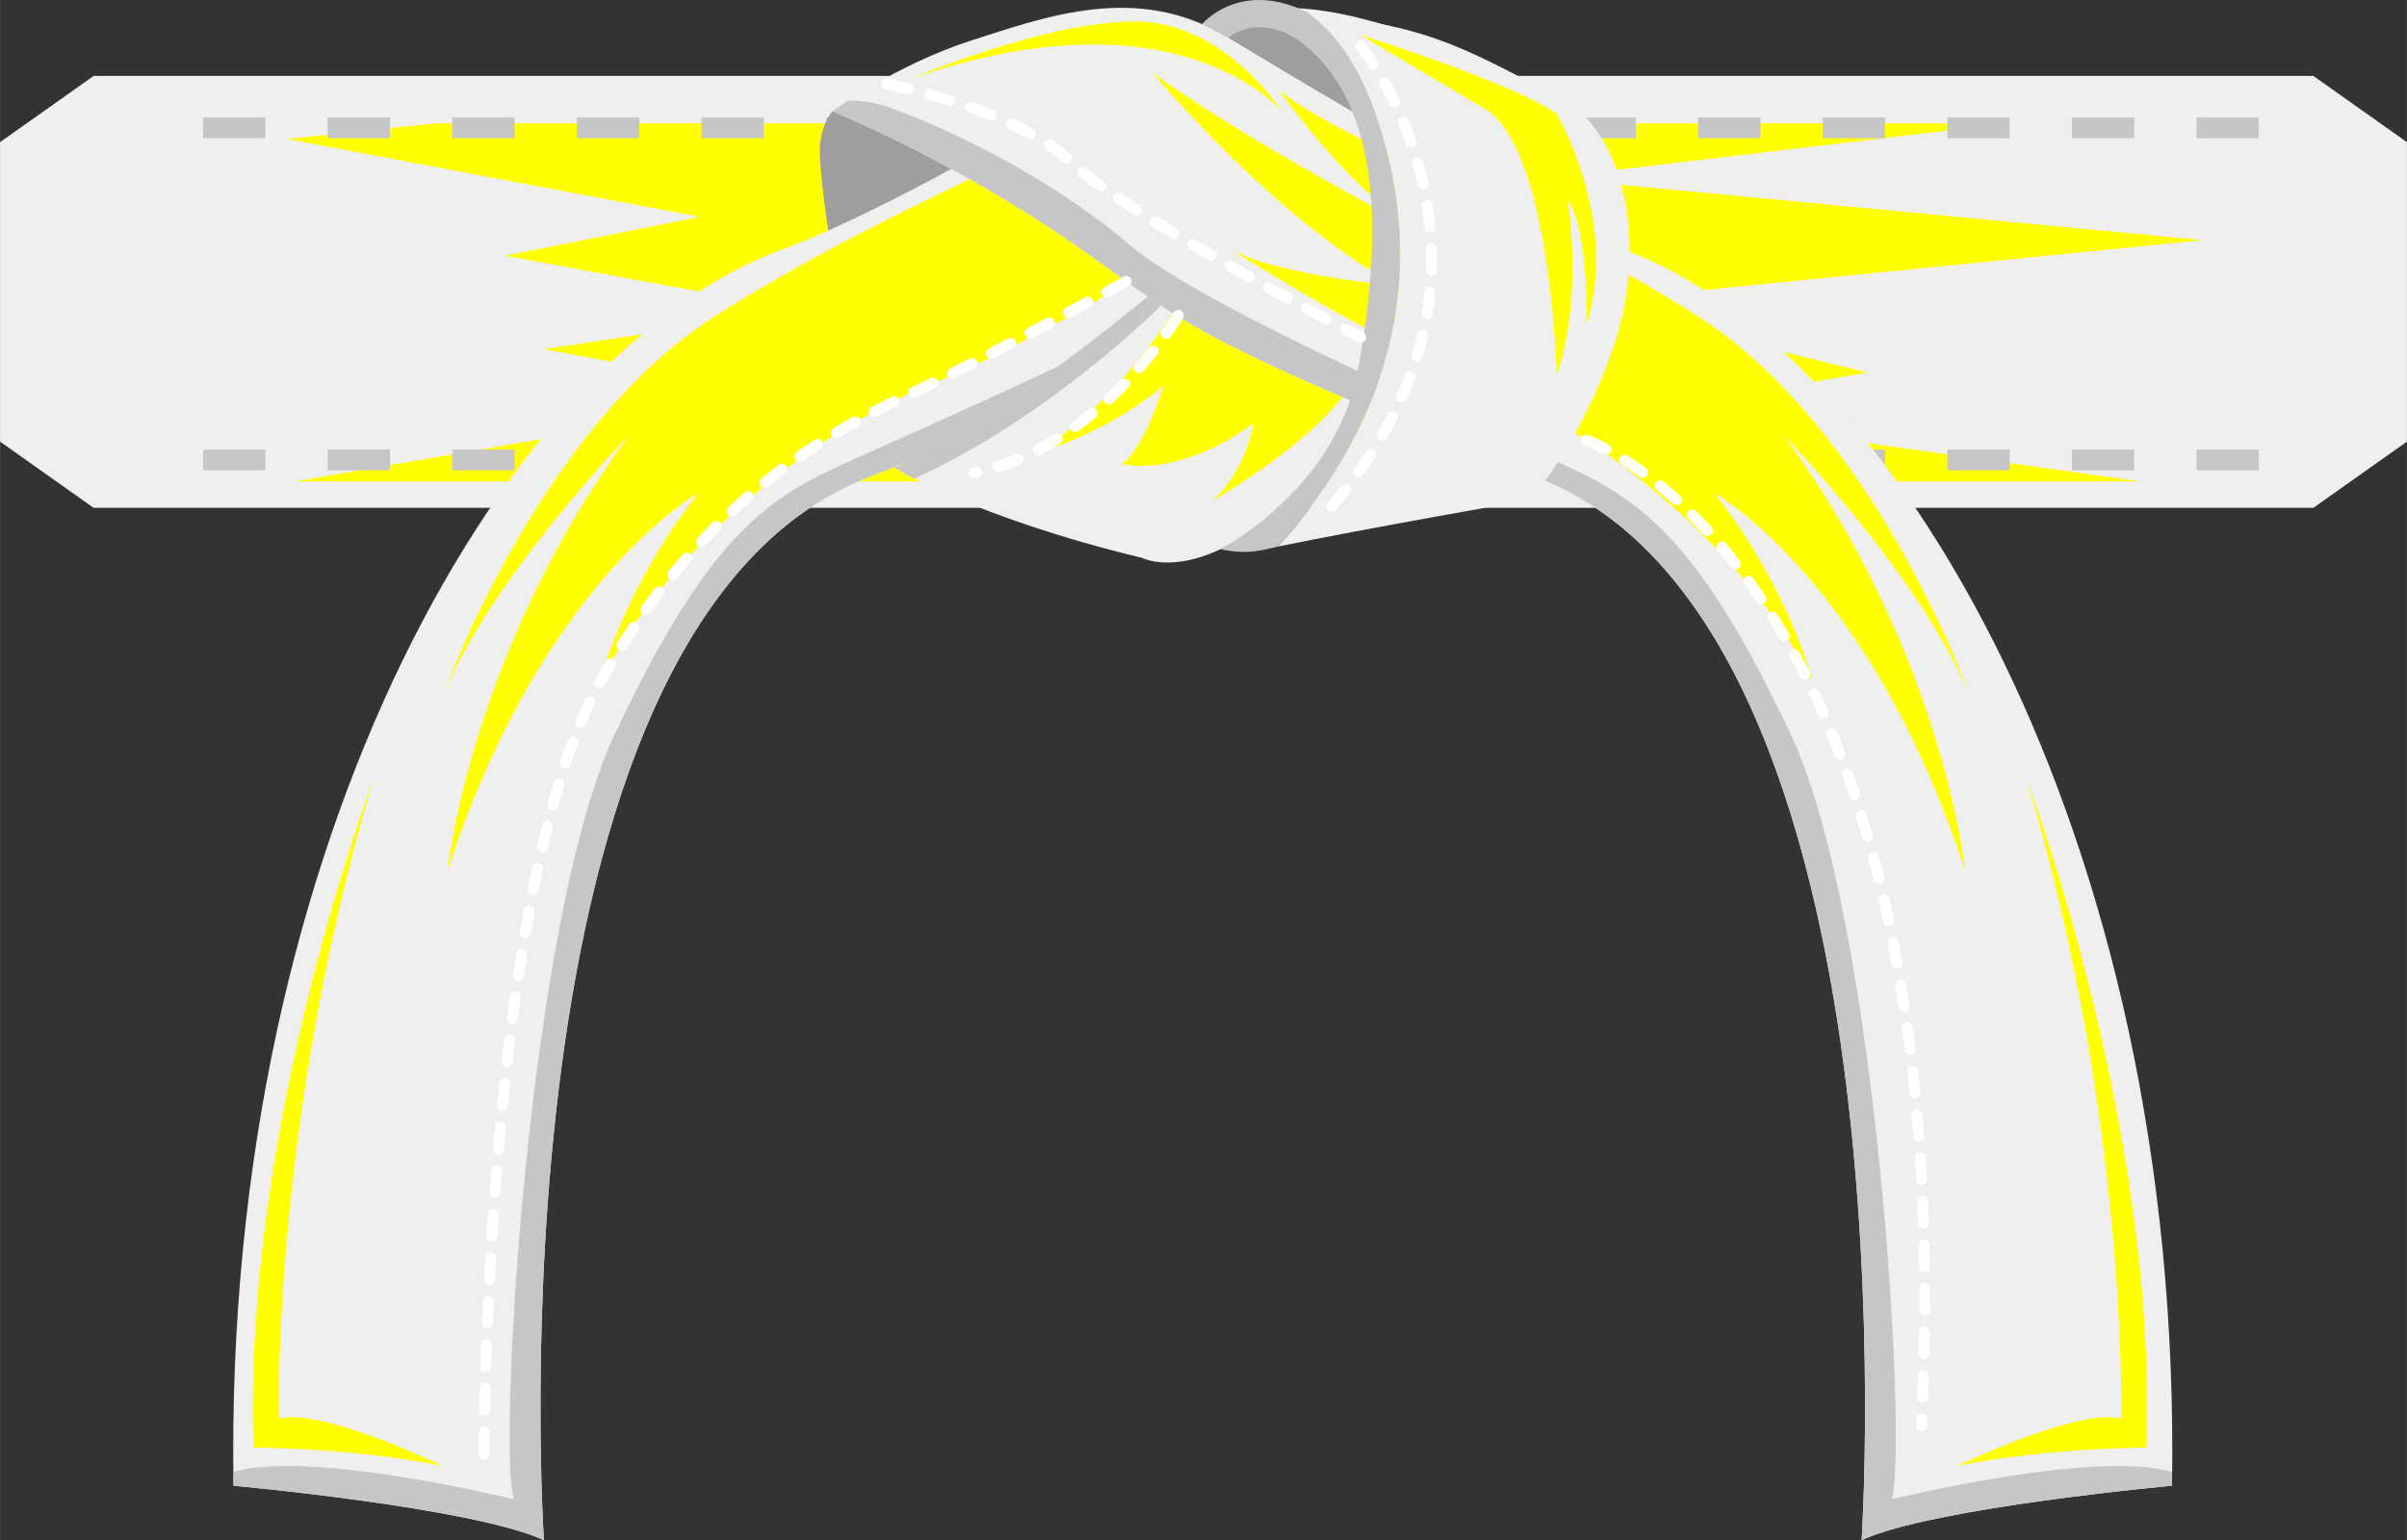 <?xml version="1.0" encoding="UTF-8" standalone="no"?>
<!-- Creator: CorelDRAW 2021 (64-Bit) -->

<svg
   xml:space="preserve"
   width="6.44in"
   height="4.122in"
   version="1.1"
   style="shape-rendering:geometricPrecision; text-rendering:geometricPrecision; image-rendering:optimizeQuality; fill-rule:evenodd; clip-rule:evenodd"
   viewBox="0 0 1263.74 808.91"
   id="svg25"
   sodipodi:docname="Karate_white_yellow_belt.svg"
   inkscape:version="1.3.2 (091e20e, 2023-11-25)"
   xmlns:inkscape="http://www.inkscape.org/namespaces/inkscape"
   xmlns:sodipodi="http://sodipodi.sourceforge.net/DTD/sodipodi-0.dtd"
   xmlns="http://www.w3.org/2000/svg"
   xmlns:svg="http://www.w3.org/2000/svg"><rect x="0" y="0" width="1263.74" height="808.91" fill="#333333" stroke="none"/><sodipodi:namedview
   id="namedview25"
   pagecolor="#ffffff"
   bordercolor="#000000"
   borderopacity="0.25"
   inkscape:showpageshadow="2"
   inkscape:pageopacity="0.0"
   inkscape:pagecheckerboard="0"
   inkscape:deskcolor="#d1d1d1"
   inkscape:document-units="in"
   inkscape:zoom="1.34581"
   inkscape:cx="309.10753"
   inkscape:cy="198.02201"
   inkscape:window-width="1392"
   inkscape:window-height="1212"
   inkscape:window-x="0"
   inkscape:window-y="25"
   inkscape:window-maximized="0"
   inkscape:current-layer="Layer_x0020_1" />
 <defs
   id="defs1">
  <style
   type="text/css"
   id="style1">
   <![CDATA[
    .fil3 {fill:#A09D9D;fill-rule:nonzero}
    .fil2 {fill:#C6C6C6;fill-rule:nonzero}
    .fil1 {fill:#D8D6D6;fill-rule:nonzero}
    .fil0 {fill:#EFEFEF;fill-rule:nonzero}
    .fil4 {fill:white;fill-rule:nonzero}
   ]]>
  </style>
 </defs>
 <g
   id="Layer_x0020_1"
   inkscape:label="Layer 1">
  <polygon
   class="fil0"
   points="1214.6,39.88 49.13,39.88 -0,74.66 -0,231.94 49.13,266.72 1214.6,266.72 1263.74,231.94 1263.74,74.66 "
   id="polygon1" />
  <polygon
   class="fil1"
   points="228.35,64.82 1054.15,64.82 812.95,93.44 1156.35,126.14 829.3,158.85 980.56,195.65 862.01,216.08 1123.65,252.87 154.76,252.87 416.4,207.91 285.58,183.38 420.49,162.94 265.14,134.32 367.34,113.88 150.67,73 "
   id="polygon2"
   style="fill:#ffff00;fill-opacity:1" />
  <path
   class="fil2"
   d="M1153.25 72.59l0 -10.9 32.7 0 0 10.9 -32.7 0 0 0zm-65.41 0l0 -10.9 32.7 0 0 10.9 -32.7 0 0 0zm-65.41 0l0 -10.9 32.7 0 0 10.9 -32.7 0 0 0zm-65.42 0l0 -10.9 32.71 0 0 10.9 -32.71 0 0 0zm-65.41 0l0 -10.9 32.7 0 0 10.9 -32.7 0 0 0zm-65.41 0l0 -10.9 32.7 0 0 10.9 -32.7 0 0 0zm-65.42 0l0 -10.9 32.7 0 0 10.9 -32.7 0 0 0zm-65.42 0l0 -10.9 32.71 0 0 10.9 -32.71 0 0 0zm-65.41 0l0 -10.9 32.7 0 0 10.9 -32.7 0 0 0zm-65.42 0l0 -10.9 32.7 0 0 10.9 -32.7 0 0 0zm-65.42 0l0 -10.9 32.71 0 0 10.9 -32.71 0 0 0zm-65.42 0l0 -10.9 32.71 0 0 10.9 -32.71 0 0 0zm-65.41 0l0 -10.9 32.7 0 0 10.9 -32.7 0 0 0zm-65.42 0l0 -10.9 32.71 0 0 10.9 -32.71 0 0 0zm-65.41 0l0 -10.9 32.71 0 0 10.9 -32.71 0 0 0zm-65.41 0l0 -10.9 32.71 0 0 10.9 -32.71 0 0 0zm-65.41 0l0 -10.9 32.71 0 0 10.9 -32.71 0 0 0z"
   id="path2" />
  <path
   class="fil2"
   d="M1153.25 247.02l0 -10.9 32.7 0 0 10.9 -32.7 0 0 0zm-65.41 0l0 -10.9 32.7 0 0 10.9 -32.7 0 0 0zm-65.41 0l0 -10.9 32.7 0 0 10.9 -32.7 0 0 0zm-65.42 0l0 -10.9 32.71 0 0 10.9 -32.71 0 0 0zm-65.41 0l0 -10.9 32.7 0 0 10.9 -32.7 0 0 0zm-65.41 0l0 -10.9 32.7 0 0 10.9 -32.7 0 0 0zm-65.42 0l0 -10.9 32.7 0 0 10.9 -32.7 0 0 0zm-65.42 0l0 -10.9 32.71 0 0 10.9 -32.71 0 0 0zm-65.41 0l0 -10.9 32.7 0 0 10.9 -32.7 0 0 0zm-65.42 0l0 -10.9 32.7 0 0 10.9 -32.7 0 0 0zm-65.42 0l0 -10.9 32.71 0 0 10.9 -32.71 0 0 0zm-65.42 0l0 -10.9 32.71 0 0 10.9 -32.71 0 0 0zm-65.41 0l0 -10.9 32.7 0 0 10.9 -32.7 0 0 0zm-65.42 0l0 -10.9 32.71 0 0 10.9 -32.71 0 0 0zm-65.41 0l0 -10.9 32.71 0 0 10.9 -32.71 0 0 0zm-65.41 0l0 -10.9 32.71 0 0 10.9 -32.71 0 0 0zm-65.41 0l0 -10.9 32.71 0 0 10.9 -32.71 0 0 0z"
   id="path3" />
  <path
   class="fil3"
   d="M437.07 58.42c0,0 -6.68,7.14 -6.68,21.44 0,14.29 11.85,128 47.65,163.8 0,0 74.25,-33.03 127.21,-86 0,0 -120.54,-90.19 -168.19,-99.24z"
   id="path4" />
  <path
   class="fil0"
   d="M825.9 58.42c0,0 -32.88,-24.31 -72.9,-37.17 -40.03,-12.87 -87.2,-30.02 -133.66,-2.14 -46.46,27.87 -146.99,89.28 -209.43,112.21 -140.09,51.46 -293.05,305.92 -287.33,649.01 0,0 125.8,11.44 162.96,28.59 0,0 -31.45,-477.46 168.69,-557.51 200.14,-80.05 185.84,-82.91 248.74,-125.8 62.9,-42.88 122.94,-67.18 122.94,-67.18z"
   id="path5" />
  <path
   class="fil2"
   d="M122.57 780.33c-0.04,-2.41 -0.04,-4.8 -0.07,-7.2 40.38,-12.07 147.31,14.34 147.31,14.34 -8.58,-24.3 7.15,-304.49 52.89,-401.69 45.74,-97.21 75.77,-121.51 115.79,-140.1 40.03,-18.58 191.56,-82.91 231.58,-117.22 40.02,-34.31 92.92,-60.04 124.36,-71.48 9.27,-3.37 17.01,-4.35 23.37,-4.09 5.15,3.36 8.08,5.53 8.08,5.53 0,0 -60.04,24.3 -122.94,67.18 -62.9,42.89 -48.6,45.75 -248.74,125.8 -200.14,80.05 -168.69,557.51 -168.69,557.51 -37.17,-17.15 -162.96,-28.59 -162.96,-28.59z"
   id="path6" />
  <path
   class="fil0"
   d="M610.24 149.42c0,0 -89.3,75.59 -140.78,96.12 0,0 40.98,25.92 130.27,47.51 0,0 46.22,23.76 116.09,-78.29l-105.58 -65.34z"
   id="path7" />
  <path
   class="fil1"
   d="M618.56 160.12c0,0 -31.59,52.5 -75.03,77.76 0,0 33.57,-7.77 67.14,-34.99 0,0 -9.88,33.05 -21.73,40.83 0,0 29.62,7.78 69.12,-21.39 0,0 -3.94,25.27 -21.72,40.83 0,0 51.34,-29.16 71.09,-58.32l-88.87 -44.72z"
   id="path8"
   style="fill:#ffff00" />
  <path
   class="fil2"
   d="M610.24 149.42c0,0 -89.3,75.59 -140.78,96.12 0,0 3.51,2.2 10.64,5.86 67.88,-31.22 122.07,-83.14 136.69,-97.91l-6.56 -4.06z"
   id="path9" />
  <path
   class="fil0"
   d="M437.07 58.42c0,0 32.88,-24.31 72.9,-37.17 40.03,-12.87 87.2,-30.02 133.66,-2.14 46.46,27.87 146.99,89.28 209.43,112.21 140.09,51.46 293.05,305.92 287.33,649.01 0,0 -125.8,11.44 -162.97,28.59 0,0 31.45,-477.46 -168.69,-557.51 -200.14,-80.05 -185.84,-82.91 -248.73,-125.8 -62.9,-42.88 -122.94,-67.18 -122.94,-67.18z"
   id="path10" />
  <path
   class="fil3"
   d="M643.63 19.11c16.93,10.16 41.07,24.78 67.91,40.37 -7.12,-17.29 -21.77,-38.44 -40.37,-43.94 -10.76,-3.18 -21.21,-0.98 -29.51,2.46 0.66,0.37 1.31,0.72 1.97,1.12z"
   id="path11" />
  <path
   class="fil1"
   d="M560 125.6c-17.59,-11.99 -34.95,-22.53 -50.84,-31.49 -39.03,18.78 -85.57,41.44 -133.1,71.51 -93.4,59.09 -142.95,198.23 -142.95,198.23 26.69,-62.9 97.21,-135.33 97.21,-135.33 -83.86,114.36 -95.31,228.72 -95.31,228.72 49.56,-152.48 131.51,-198.22 131.51,-198.22 -40.02,51.46 -51.46,99.11 -51.46,99.11 36.21,-72.43 116.27,-133.42 173.45,-156.29 35.14,-14.06 76.74,-37.46 103.6,-53.43 -9.1,-6.56 -18.91,-13.8 -32.12,-22.82z"
   id="path12"
   style="fill:#ffff00" />
  <path
   class="fil1"
   d="M646.72 131.32c0,0 74.34,47.65 131.51,70.52 57.19,22.87 137.25,83.86 173.45,156.29 0,0 -11.43,-47.65 -51.46,-99.11 0,0 81.96,45.74 131.52,198.22 0,0 -11.44,-114.36 -95.31,-228.72 0,0 70.52,72.43 97.21,135.33 0,0 -49.56,-139.14 -142.95,-198.23 -93.4,-59.08 -182.98,-89.58 -219.19,-118.17 0,0 36.21,51.46 70.52,72.43 0,0 -87.68,-45.74 -137.24,-81.96 0,0 66.71,80.05 129.61,112.45 0,0 -62.9,-5.72 -87.68,-19.06z"
   id="path13"
   style="fill:#ffff00" />
  <path
   class="fil2"
   d="M1140.39 780.33c0.04,-2.41 0.04,-4.8 0.06,-7.2 -40.38,-12.07 -147.31,14.34 -147.31,14.34 8.58,-24.3 -7.15,-304.49 -52.89,-401.69 -45.75,-97.21 -75.77,-121.51 -115.79,-140.1 -40.03,-18.58 -191.56,-82.91 -231.58,-117.22 -40.03,-34.31 -92.92,-60.04 -124.37,-71.48 -9.27,-3.37 -17.01,-4.35 -23.37,-4.09 -5.14,3.36 -8.07,5.53 -8.07,5.53 0,0 60.04,24.3 122.94,67.18 62.9,42.89 48.6,45.75 248.73,125.8 200.14,80.05 168.69,557.51 168.69,557.51 37.17,-17.15 162.97,-28.59 162.97,-28.59z"
   id="path14" />
  <path
   class="fil4"
   d="M1064.14 409.6c0,0 68.62,181.07 62.9,350.71 0,0 -51.46,0 -99.12,9.53 0,0 62.9,-30.5 85.78,-24.78 0,0 3.81,-156.29 -49.56,-335.46z"
   id="path15"
   style="fill:#ffff00" />
  <path
   class="fil4"
   d="M195.95 409.6c0,0 -68.62,181.07 -62.9,350.71 0,0 51.47,0 99.12,9.53 0,0 -62.9,-30.5 -85.77,-24.78 0,0 -3.81,-156.29 49.55,-335.46z"
   id="path16"
   style="fill:#ffff00" />
  <path
   class="fil4"
   d="M478.52 41.26c0,0 70.04,-30.02 117.22,-30.02 47.17,0 77.19,47.18 77.19,47.18 0,0 -54.32,-65.76 -194.41,-17.15z"
   id="path17"
   style="fill:#ffff00" />
  <path
   class="fil4"
   d="M1008.73 751.73c-1.57,-0.07 -2.79,-1.42 -2.71,-3l0 0c0.05,-1.19 0.11,-2.38 0.16,-3.57l0 0c0.07,-1.58 1.41,-2.8 2.98,-2.73l0 0c1.58,0.07 2.8,1.41 2.73,2.98l0 0c-0.05,1.19 -0.11,2.39 -0.16,3.58l0 0c-0.08,1.53 -1.34,2.73 -2.86,2.73l0 0c-0.05,0 -0.09,0 -0.14,-0.01l0 0zm0.67 -15c-1.58,-0.06 -2.81,-1.39 -2.75,-2.96l0 0c0.15,-3.83 0.28,-7.63 0.38,-11.41l0 0c0.05,-1.58 1.36,-2.82 2.94,-2.77l0 0c1.58,0.05 2.82,1.36 2.77,2.94l0 0c-0.11,3.79 -0.24,7.61 -0.38,11.45l0 0c-0.05,1.54 -1.33,2.75 -2.86,2.75l0 0c-0.03,0 -0.07,0 -0.1,0l0 0zm0.72 -22.85c-1.58,-0.04 -2.83,-1.35 -2.79,-2.93l0 0c0.08,-3.84 0.14,-7.63 0.19,-11.41l0 0c0.02,-1.58 1.31,-2.84 2.89,-2.82l0 0c1.58,0.02 2.84,1.31 2.82,2.89l0 0c-0.05,3.79 -0.11,7.61 -0.2,11.46l0 0c-0.03,1.56 -1.31,2.8 -2.86,2.8l0 0c-0.02,0 -0.04,0 -0.06,0l0 0zm0.35 -22.87c-1.58,0 -2.86,-1.29 -2.85,-2.87l0 0c0.01,-1.94 0.02,-3.87 0.02,-5.8l0 0c0,-1.88 -0.01,-3.75 -0.02,-5.61l0 0c-0.01,-1.58 1.27,-2.87 2.85,-2.88l0 0c1.57,0 2.86,1.27 2.87,2.85l0 0c0.01,1.87 0.01,3.75 0.01,5.64l0 0c0,1.93 -0.01,3.87 -0.01,5.82l0 0c-0.01,1.58 -1.29,2.85 -2.87,2.85l-0.01 0 0 0zm-2.95 -25.69c-0.05,-3.84 -0.12,-7.63 -0.2,-11.41l0 0c-0.03,-1.58 1.21,-2.89 2.79,-2.92l0 0c1.58,-0.04 2.89,1.21 2.92,2.79l0 0c0.1,3.78 0.16,7.61 0.21,11.46l0 0c0.03,1.58 -1.24,2.88 -2.82,2.89l0 0c-0.01,0 -0.03,0 -0.04,0l0 0c-1.57,0 -2.83,-1.25 -2.86,-2.82l0 0zm-0.53 -22.81c-0.11,-3.84 -0.26,-7.63 -0.43,-11.4l0 0c-0.06,-1.58 1.16,-2.91 2.74,-2.97l0 0c1.58,-0.07 2.91,1.15 2.98,2.73l0 0c0.16,3.78 0.3,7.6 0.43,11.45l0 0c0.05,1.58 -1.19,2.9 -2.76,2.95l0 0c-0.04,0 -0.07,0 -0.1,0l0 0c-1.54,0 -2.81,-1.22 -2.86,-2.76l0 0zm-0.97 -22.79c-0.2,-3.83 -0.43,-7.62 -0.67,-11.38l0 0c-0.1,-1.58 1.1,-2.94 2.67,-3.04l0 0c1.58,-0.1 2.94,1.09 3.04,2.67l0 0c0.25,3.78 0.47,7.6 0.67,11.44l0 0c0.09,1.58 -1.12,2.93 -2.7,3.01l0 0c-0.05,0.01 -0.1,0.01 -0.16,0.01l0 0c-1.51,0 -2.76,-1.19 -2.84,-2.7l0 0zm-1.46 -22.75c-0.29,-3.83 -0.59,-7.62 -0.92,-11.36l0 0c-0.14,-1.57 1.02,-2.96 2.6,-3.09l0 0c1.58,-0.15 2.96,1.02 3.09,2.6l0 0c0.33,3.77 0.64,7.58 0.93,11.43l0 0c0.12,1.58 -1.06,2.95 -2.64,3.07l0 0c-0.07,0.01 -0.14,0.01 -0.21,0.01l0 0c-1.48,0 -2.74,-1.15 -2.85,-2.65l0 0zm-1.97 -22.71c-0.38,-3.82 -0.78,-7.6 -1.19,-11.34l-0.01 0c-0.17,-1.57 0.96,-2.98 2.53,-3.16l0 0c1.56,-0.17 2.98,0.96 3.16,2.53l0 0c0.41,3.76 0.81,7.56 1.19,11.41l0 0c0.16,1.57 -0.99,2.96 -2.56,3.12l0 0c-0.1,0.02 -0.19,0.02 -0.28,0.02l0 0c-1.46,0 -2.7,-1.11 -2.84,-2.58l0 0zm-2.52 -22.65c-0.47,-3.81 -0.96,-7.58 -1.48,-11.3l0 0c-0.22,-1.56 0.88,-3.01 2.44,-3.23l0 0c1.56,-0.22 3.01,0.88 3.22,2.45l0 0c0.52,3.74 1.01,7.54 1.49,11.36l0 0c0.2,1.57 -0.91,3 -2.48,3.19l0 0c-0.12,0.02 -0.24,0.02 -0.35,0.02l0 0c-1.42,0 -2.66,-1.06 -2.84,-2.51l0 0zm-3.11 -22.57c-0.57,-3.8 -1.17,-7.55 -1.78,-11.25l0 0c-0.26,-1.56 0.8,-3.03 2.35,-3.3l0 0c1.56,-0.25 3.03,0.8 3.29,2.35l0 0c0.62,3.73 1.22,7.51 1.8,11.33l0 0c0.23,1.57 -0.84,3.02 -2.4,3.25l0 0c-0.15,0.02 -0.3,0.03 -0.44,0.03l0 0c-1.39,0 -2.61,-1.01 -2.82,-2.42l0 0zm-3.73 -22.47c-0.68,-3.78 -1.4,-7.51 -2.12,-11.19l0 0c-0.31,-1.55 0.7,-3.05 2.25,-3.36l0 0c1.55,-0.31 3.05,0.7 3.37,2.25l0 0c0.73,3.71 1.44,7.46 2.13,11.28l0 0c0.28,1.55 -0.75,3.04 -2.31,3.32l0 0c-0.17,0.03 -0.34,0.04 -0.51,0.04l0 0c-1.35,0 -2.56,-0.97 -2.81,-2.35l0 0zm-4.41 -22.34c-0.81,-3.76 -1.63,-7.46 -2.48,-11.11l0 0c-0.35,-1.54 0.61,-3.08 2.15,-3.43l0 0c1.53,-0.36 3.07,0.6 3.42,2.14l0 0c0.85,3.68 1.69,7.41 2.49,11.21l0 0c0.33,1.55 -0.65,3.06 -2.19,3.39l0 0c-0.2,0.04 -0.41,0.06 -0.6,0.06l0 0c-1.32,0 -2.51,-0.92 -2.79,-2.26l0 0zm-5.13 -22.18c-0.93,-3.73 -1.89,-7.4 -2.86,-11.01l-0.01 0c-0.4,-1.53 0.5,-3.09 2.03,-3.51l0 0c1.52,-0.4 3.09,0.5 3.51,2.03l0 0c0.98,3.64 1.93,7.34 2.88,11.12l0 0c0.38,1.52 -0.55,3.08 -2.08,3.46l0 0c-0.24,0.06 -0.47,0.09 -0.7,0.09l0 0c-1.28,0 -2.44,-0.87 -2.76,-2.17l0 0zm-5.92 -21.97c-1.07,-3.7 -2.16,-7.33 -3.27,-10.89l0 0c-0.47,-1.51 0.37,-3.11 1.89,-3.58l0 0c1.5,-0.47 3.1,0.37 3.58,1.88l0 0c1.12,3.6 2.22,7.27 3.3,11l0 0c0.44,1.51 -0.44,3.1 -1.94,3.54l0 0c-0.27,0.08 -0.53,0.11 -0.8,0.11l0 0c-1.24,0 -2.39,-0.81 -2.75,-2.06l0 0zm-6.76 -21.72c-1.22,-3.65 -2.45,-7.23 -3.71,-10.74l0 0c-0.53,-1.5 0.24,-3.13 1.73,-3.66l0 0c1.48,-0.53 3.12,0.24 3.65,1.73l0 0c1.27,3.55 2.53,7.17 3.75,10.86l0 0c0.5,1.5 -0.31,3.11 -1.8,3.61l0 0c-0.3,0.1 -0.61,0.15 -0.91,0.15l0 0c-1.2,0 -2.31,-0.75 -2.71,-1.96l0 0zm-7.66 -21.4c-1.38,-3.59 -2.78,-7.11 -4.2,-10.56l0 0c-0.6,-1.47 0.1,-3.14 1.56,-3.73l0 0c1.45,-0.6 3.13,0.09 3.72,1.55l0 0c1.44,3.49 2.84,7.05 4.25,10.68l0 0c0.57,1.48 -0.17,3.13 -1.64,3.7l0 0c-0.34,0.13 -0.68,0.19 -1.02,0.19l0 0c-1.15,0 -2.24,-0.71 -2.67,-1.84l0 0zm-8.64 -21.01c-1.55,-3.53 -3.12,-6.97 -4.7,-10.33l0 0c-0.68,-1.42 -0.06,-3.13 1.36,-3.8l0 0c1.43,-0.67 3.13,-0.06 3.8,1.37l0 0c1.61,3.41 3.19,6.9 4.77,10.47l0 0c0.64,1.44 -0.02,3.13 -1.47,3.76l0 0c-0.38,0.17 -0.76,0.25 -1.15,0.25l0 0c-1.1,0 -2.14,-0.64 -2.62,-1.71l0 0zm-9.68 -20.53c-1.75,-3.44 -3.5,-6.79 -5.26,-10.05l0 0c-0.76,-1.39 -0.24,-3.13 1.15,-3.87l0 0c1.39,-0.75 3.13,-0.24 3.88,1.15l0 0c1.79,3.31 3.57,6.7 5.33,10.19l0 0c0.71,1.41 0.15,3.13 -1.26,3.84l0 0c-0.41,0.2 -0.85,0.31 -1.28,0.31l0 0c-1.05,0 -2.05,-0.57 -2.55,-1.57l0 0zm-10.81 -19.95c-1.94,-3.34 -3.9,-6.58 -5.85,-9.71l-0.01 0c-0.84,-1.34 -0.43,-3.11 0.91,-3.94l0 0c1.35,-0.84 3.11,-0.43 3.94,0.92l0 0c1.99,3.18 3.97,6.47 5.94,9.87l0 0c0.8,1.36 0.33,3.11 -1.03,3.9l0 0c-0.45,0.26 -0.95,0.39 -1.43,0.39l0 0c-0.99,0 -1.95,-0.51 -2.47,-1.42l0 0zm-12 -19.23c-2.16,-3.22 -4.32,-6.32 -6.47,-9.29l-0.01 0c-0.92,-1.29 -0.64,-3.08 0.65,-4l0 0c1.28,-0.93 3.07,-0.64 3.99,0.65l0 0c2.19,3.03 4.39,6.18 6.58,9.46l0 0c0.88,1.31 0.53,3.09 -0.78,3.97l0 0c-0.49,0.32 -1.04,0.48 -1.58,0.48l0 0c-0.92,0 -1.83,-0.44 -2.38,-1.27l0 0zm-13.27 -18.35c-2.4,-3.06 -4.77,-5.99 -7.14,-8.77l0 0c-1.02,-1.21 -0.87,-3.02 0.34,-4.04l0 0c1.21,-1.02 3.01,-0.87 4.03,0.34l0 0c2.41,2.85 4.84,5.83 7.28,8.96l0 0c0.97,1.24 0.75,3.04 -0.5,4.01l0 0c-0.52,0.41 -1.15,0.61 -1.76,0.61l0 0c-0.85,0 -1.69,-0.38 -2.25,-1.1l0 0zm-14.62 -17.26c-2.66,-2.88 -5.26,-5.59 -7.84,-8.15l0 0c-1.11,-1.11 -1.12,-2.93 -0.01,-4.04l0 0c1.12,-1.13 2.93,-1.13 4.05,-0.02l0 0c2.63,2.61 5.3,5.39 8.01,8.34l0 0c1.06,1.16 0.99,2.97 -0.17,4.04l0 0c-0.55,0.5 -1.25,0.75 -1.93,0.75l0 0c-0.78,0 -1.54,-0.31 -2.1,-0.92l0 0zm-16.02 -15.93c-2.94,-2.67 -5.8,-5.11 -8.56,-7.37l0 0c-1.23,-1 -1.41,-2.8 -0.41,-4.02l0 0c1,-1.22 2.8,-1.4 4.02,-0.41l0 0c2.84,2.32 5.78,4.83 8.78,7.55l0 0c1.17,1.06 1.26,2.87 0.19,4.04l0 0c-0.56,0.63 -1.34,0.94 -2.12,0.94l0 0c-0.68,0 -1.37,-0.25 -1.91,-0.74l0 0zm-17.49 -14.26c-3.32,-2.41 -6.44,-4.52 -9.31,-6.34l0 0c-1.34,-0.85 -1.73,-2.61 -0.88,-3.94l0 0c0.85,-1.34 2.61,-1.74 3.94,-0.89l0 0c2.97,1.89 6.19,4.06 9.61,6.55l0 0c1.27,0.93 1.55,2.72 0.63,3.99l0 0c-0.56,0.77 -1.43,1.18 -2.31,1.18l0 0c-0.58,0 -1.17,-0.18 -1.68,-0.55l0 0zm-19 -11.99c-3.21,-1.71 -5.75,-2.88 -7.47,-3.61l0 0c-1.71,-0.74 -2.54,-1.01 -2.55,-1.01l0 0c-1.49,-0.51 -2.29,-2.13 -1.78,-3.63l0 0c0.51,-1.49 2.13,-2.29 3.63,-1.78l0 0c0.14,0.05 4.13,1.42 10.85,4.99l0 0c1.4,0.74 1.92,2.47 1.19,3.87l0 0c-0.52,0.96 -1.51,1.52 -2.53,1.52l0 0c-0.45,0 -0.91,-0.11 -1.34,-0.33l0 0z"
   id="path18" />
  <path
   class="fil4"
   d="M254.07 766.59c-1.57,-0.01 -2.85,-1.3 -2.84,-2.87l0 0c0.01,-2.29 0.04,-6.21 0.12,-11.54l0.01 0c0.03,-1.58 1.31,-2.84 2.89,-2.81l0 0c1.58,0.02 2.84,1.32 2.82,2.9l0 0c-0.08,5.31 -0.1,9.21 -0.12,11.48l0 0c-0.01,1.58 -1.29,2.84 -2.87,2.84l0 0c0,0 -0.01,0 -0.01,0l0 0zm0.29 -22.99c-1.58,-0.03 -2.83,-1.34 -2.8,-2.92l0 0c0.07,-3.52 0.16,-7.35 0.27,-11.49l0 0c0.04,-1.58 1.35,-2.83 2.93,-2.78l0 0c1.58,0.04 2.82,1.35 2.79,2.93l0 0c-0.11,4.12 -0.2,7.95 -0.28,11.46l0 0c-0.03,1.56 -1.3,2.8 -2.86,2.8l0 0c-0.02,0 -0.04,0 -0.05,0l0 0zm0.58 -22.94c-1.58,-0.05 -2.81,-1.37 -2.77,-2.95l0 0c0.12,-3.66 0.25,-7.49 0.4,-11.47l0 0c0.05,-1.58 1.38,-2.81 2.96,-2.76l0 0c1.58,0.06 2.81,1.39 2.75,2.97l0 0c-0.15,3.97 -0.28,7.79 -0.4,11.44l0 0c-0.05,1.55 -1.32,2.76 -2.85,2.76l0 0c-0.03,0 -0.06,0 -0.1,0l0 0zm0.82 -22.91c-1.58,-0.07 -2.81,-1.4 -2.74,-2.98l0 0c0.16,-3.71 0.32,-7.54 0.51,-11.46l0 0c0.08,-1.58 1.41,-2.8 2.99,-2.73l0 0c1.58,0.08 2.8,1.42 2.73,3l0 0c-0.19,3.91 -0.36,7.73 -0.52,11.43l0 0c-0.06,1.54 -1.33,2.74 -2.86,2.74l0 0c-0.04,0 -0.08,0 -0.11,-0.01l0 0zm1.05 -22.89c-1.58,-0.09 -2.79,-1.43 -2.7,-3l0 0c0.2,-3.76 0.4,-7.57 0.63,-11.46l0 0 0 0.01c0.09,-1.58 1.44,-2.79 3.02,-2.69l0 0c1.57,0.09 2.77,1.44 2.69,3.02l0 0c-0.23,3.87 -0.44,7.68 -0.63,11.42l0 0c-0.08,1.53 -1.35,2.71 -2.85,2.71l0 0c-0.05,0 -0.1,0 -0.16,-0l0 0zm1.29 -22.87c-1.58,-0.11 -2.77,-1.46 -2.68,-3.03l0 0c0.24,-3.77 0.49,-7.59 0.75,-11.44l0 0c0.11,-1.58 1.48,-2.77 3.06,-2.66l0 0c1.57,0.11 2.76,1.47 2.65,3.04l0 0c-0.26,3.85 -0.51,7.67 -0.75,11.42l0 0c-0.09,1.51 -1.36,2.68 -2.85,2.68l0 0c-0.06,0 -0.12,-0.01 -0.18,-0.01l0 0zm1.53 -22.86c-1.58,-0.11 -2.76,-1.49 -2.64,-3.06l0 0c0.28,-3.78 0.58,-7.59 0.88,-11.44l0 0c0.13,-1.57 1.51,-2.75 3.08,-2.62l0 0c1.58,0.13 2.75,1.51 2.62,3.08l0 0c-0.31,3.84 -0.59,7.63 -0.87,11.4l0 0c-0.11,1.5 -1.36,2.65 -2.85,2.65l0 0c-0.07,0 -0.15,-0.01 -0.22,-0.01l0 0zm1.79 -22.83c-1.57,-0.14 -2.74,-1.52 -2.6,-3.1l0 0c0.33,-3.78 0.67,-7.6 1.02,-11.42l0 0c0.14,-1.57 1.54,-2.73 3.1,-2.59l0 0c1.57,0.15 2.73,1.54 2.59,3.11l0 0c-0.35,3.82 -0.69,7.61 -1.01,11.39l0 0c-0.13,1.49 -1.38,2.61 -2.85,2.61l0 0c-0.08,0 -0.16,0 -0.25,-0.01l0 0zm2.07 -22.81c-1.57,-0.16 -2.72,-1.56 -2.57,-3.13l0 0c0.38,-3.79 0.77,-7.6 1.18,-11.41l0 0c0.17,-1.57 1.57,-2.71 3.15,-2.54l0 0c1.57,0.16 2.7,1.57 2.54,3.14l0 0c-0.41,3.8 -0.8,7.59 -1.17,11.37l0 0c-0.15,1.48 -1.39,2.59 -2.85,2.58l0 0c-0.09,0 -0.19,-0.01 -0.29,-0.01l0 0zm2.39 -22.78c-1.57,-0.18 -2.7,-1.6 -2.52,-3.17l0 0c0.43,-3.79 0.87,-7.59 1.34,-11.4l0 0.01c0.19,-1.57 1.62,-2.69 3.18,-2.49l0 0c1.57,0.19 2.68,1.61 2.49,3.18l0 0c-0.47,3.79 -0.91,7.57 -1.34,11.35l0 0c-0.16,1.45 -1.4,2.53 -2.84,2.53l0 0c-0.11,0 -0.22,-0.01 -0.32,-0.02l0 0zm2.73 -22.77c-1.57,-0.2 -2.67,-1.64 -2.47,-3.21l0 0c0.49,-3.79 1.01,-7.59 1.54,-11.37l0 0c0.22,-1.57 1.66,-2.66 3.23,-2.44l0 0c1.56,0.22 2.65,1.66 2.44,3.23l0 0c-0.52,3.77 -1.03,7.55 -1.53,11.34l0 0c-0.19,1.43 -1.42,2.48 -2.83,2.48l0 0c-0.12,0 -0.25,-0.01 -0.38,-0.03l0 0zm3.11 -22.67c-1.56,-0.24 -2.63,-1.7 -2.4,-3.25l0 0c0.57,-3.8 1.15,-7.58 1.75,-11.35l0 0c0.25,-1.56 1.71,-2.62 3.28,-2.37l0 0c1.55,0.25 2.61,1.71 2.36,3.27l0 0c-0.6,3.75 -1.19,7.52 -1.75,11.29l0 0c-0.22,1.42 -1.43,2.44 -2.83,2.44l0 0c-0.14,0 -0.28,-0.01 -0.42,-0.03l0 0zm3.57 -22.62c-1.56,-0.27 -2.61,-1.75 -2.34,-3.3l0 0c0.65,-3.79 1.32,-7.56 2.01,-11.31l0 0c0.29,-1.56 1.77,-2.58 3.34,-2.29l0 0c1.55,0.28 2.57,1.77 2.28,3.33l0 0c-0.68,3.72 -1.35,7.47 -2,11.23l0 0c-0.24,1.4 -1.44,2.38 -2.81,2.38l0 0c-0.16,0 -0.32,-0.01 -0.49,-0.04l0 0zm4.08 -22.54c-1.55,-0.31 -2.56,-1.82 -2.25,-3.36l0 0c0.75,-3.79 1.53,-7.54 2.32,-11.26l0 0c0.33,-1.54 1.85,-2.53 3.39,-2.2l0 0c1.54,0.33 2.53,1.85 2.19,3.4l0 0c-0.79,3.69 -1.55,7.41 -2.31,11.17l0 0c-0.27,1.36 -1.47,2.3 -2.81,2.3l0 0c-0.18,0 -0.36,-0.02 -0.55,-0.05l0 0zm4.72 -22.41c-1.54,-0.35 -2.49,-1.89 -2.14,-3.42l0 0c0.87,-3.78 1.78,-7.51 2.7,-11.19l0 0c0.38,-1.54 1.94,-2.46 3.47,-2.08l0 0c1.54,0.39 2.46,1.94 2.08,3.48l0 0c-0.92,3.64 -1.81,7.34 -2.68,11.08l0 0c-0.3,1.32 -1.48,2.21 -2.78,2.21l0 0c-0.21,0 -0.43,-0.02 -0.65,-0.08l0 0zm5.49 -22.23c-1.53,-0.43 -2.42,-1.99 -2,-3.51l0 0c1.03,-3.76 2.1,-7.45 3.18,-11.08l0 0c0.45,-1.51 2.05,-2.36 3.56,-1.91l0 0c1.51,0.46 2.37,2.04 1.92,3.56l0 0c-1.08,3.58 -2.12,7.23 -3.14,10.94l0 0c-0.35,1.27 -1.5,2.11 -2.76,2.11l0 0c-0.25,0 -0.51,-0.03 -0.75,-0.1l0 0zm6.47 -21.97c-1.5,-0.5 -2.31,-2.12 -1.82,-3.61l0 0c1.24,-3.72 2.51,-7.36 3.82,-10.89l0 0c0.54,-1.48 2.19,-2.24 3.67,-1.7l0 0c1.48,0.55 2.24,2.19 1.69,3.67l0 0c-1.29,3.48 -2.53,7.05 -3.75,10.72l0 0c-0.4,1.19 -1.52,1.95 -2.72,1.95l0 0c-0.3,0 -0.6,-0.05 -0.9,-0.15l0 0zm7.77 -21.54c-1.46,-0.61 -2.14,-2.28 -1.54,-3.74l0 0c1.51,-3.66 3.09,-7.19 4.7,-10.59l0 0c0.68,-1.43 2.38,-2.03 3.81,-1.35l0 0c1.43,0.68 2.04,2.38 1.35,3.81l0 0c-1.57,3.31 -3.1,6.76 -4.59,10.33l0 0c-0.46,1.09 -1.52,1.76 -2.64,1.76l0 0c-0.37,0 -0.74,-0.07 -1.09,-0.22l0 0zm9.58 -20.78c-1.38,-0.76 -1.89,-2.51 -1.12,-3.89l0 0c0.09,-0.18 0.2,-0.36 0.3,-0.53l0 0c1.79,-3.22 3.61,-6.37 5.44,-9.46l0 0c0.81,-1.36 2.56,-1.81 3.92,-1l0 0c1.36,0.81 1.81,2.57 1,3.92l0 0c-1.8,3.05 -3.59,6.16 -5.37,9.33l0 0c-0.1,0.17 -0.19,0.34 -0.29,0.52l0 0c-0.52,0.94 -1.5,1.47 -2.51,1.47l0 0c-0.47,0 -0.94,-0.11 -1.38,-0.36l0 0zm11.52 -19.75c-1.33,-0.85 -1.73,-2.61 -0.89,-3.94l0 0c2.09,-3.3 4.18,-6.51 6.29,-9.64l0 0c0.88,-1.31 2.66,-1.66 3.97,-0.78l0 0c1.3,0.88 1.65,2.66 0.78,3.97l0 0c-2.08,3.09 -4.15,6.26 -6.2,9.51l0 0c-0.54,0.86 -1.47,1.33 -2.42,1.33l0 0c-0.52,0 -1.06,-0.14 -1.53,-0.44l0 0zm12.62 -19.06c-1.28,-0.92 -1.57,-2.71 -0.65,-3.99l0 0c2.27,-3.17 4.56,-6.25 6.86,-9.26l0 0c0.95,-1.25 2.75,-1.49 4,-0.53l0 0c1.26,0.96 1.5,2.75 0.54,4l0 0c-2.26,2.96 -4.52,6 -6.76,9.12l0 0c-0.55,0.78 -1.43,1.2 -2.33,1.2l0 0c-0.57,0 -1.15,-0.17 -1.66,-0.53l0 0zm13.76 -18.27c-1.23,-1 -1.4,-2.8 -0.41,-4.03l0 0c2.48,-3.02 4.96,-5.96 7.44,-8.8l0 0c1.03,-1.2 2.84,-1.31 4.03,-0.28l0 0c1.19,1.03 1.31,2.84 0.27,4.04l0 0c-2.44,2.8 -4.88,5.68 -7.32,8.66l0 0c-0.56,0.69 -1.38,1.05 -2.21,1.05l0 0c-0.64,0 -1.27,-0.21 -1.8,-0.64l0 0zm14.9 -17.35c-1.16,-1.08 -1.23,-2.89 -0.15,-4.04l0 0c2.67,-2.86 5.33,-5.63 8.01,-8.3l0 0c1.12,-1.11 2.93,-1.11 4.04,0l0 0c1.12,1.12 1.12,2.93 0,4.04l0 0c-2.62,2.63 -5.24,5.34 -7.87,8.16l0 0c-0.55,0.6 -1.32,0.91 -2.08,0.91l0 0c-0.7,0 -1.4,-0.25 -1.95,-0.77l0 0zm16.01 -16.32c-1.08,-1.14 -1.02,-2.95 0.14,-4.04l0 0c2.87,-2.67 5.72,-5.25 8.57,-7.72l0 0c1.19,-1.03 2.99,-0.92 4.03,0.28l0 0c1.03,1.19 0.92,3 -0.28,4.04l0 0c-2.8,2.42 -5.6,4.96 -8.42,7.58l0 0c-0.55,0.52 -1.25,0.78 -1.95,0.78l0 0c-0.76,0 -1.53,-0.31 -2.09,-0.92l0 0zm17.12 -15.16c-0.99,-1.22 -0.8,-3.03 0.43,-4.02l0 0c3.05,-2.48 6.09,-4.84 9.09,-7.1l0 -0.01c1.27,-0.95 3.06,-0.69 4.01,0.57l0 0c0.95,1.26 0.69,3.05 -0.57,4l0 0c-2.95,2.22 -5.93,4.54 -8.93,6.97l0 0c-0.53,0.43 -1.16,0.63 -1.79,0.63l0 0c-0.84,0 -1.66,-0.36 -2.23,-1.06l0 0zm18.15 -13.91c-0.9,-1.3 -0.59,-3.08 0.7,-3.98l0 0c3.24,-2.27 6.44,-4.41 9.58,-6.44l0 0c1.33,-0.86 3.09,-0.48 3.95,0.85l0 0c0.86,1.32 0.48,3.1 -0.85,3.95l0 0c-3.08,1.99 -6.22,4.09 -9.41,6.33l0 0c-0.5,0.35 -1.07,0.51 -1.63,0.51l0 0c-0.9,0 -1.79,-0.42 -2.34,-1.22l0 0zm19.08 -12.6c-0.81,-1.35 -0.37,-3.11 0.99,-3.92l0 0c3.42,-2.05 6.75,-3.96 9.98,-5.77l0 0c1.38,-0.76 3.12,-0.26 3.89,1.12l0 0c0.77,1.38 0.27,3.11 -1.11,3.89l0 0c-3.19,1.77 -6.47,3.66 -9.83,5.67l0 0c-0.46,0.28 -0.96,0.4 -1.47,0.4l0 0c-0.97,0 -1.92,-0.5 -2.46,-1.39l0 0zm19.9 -11.28c-0.73,-1.4 -0.18,-3.13 1.22,-3.86l0 0c3.6,-1.86 7.04,-3.57 10.29,-5.16l0 0c1.42,-0.69 3.13,-0.1 3.83,1.32l0 0c0.68,1.42 0.1,3.13 -1.33,3.82l0 0c-3.22,1.57 -6.61,3.26 -10.16,5.1l0 0c-0.42,0.21 -0.87,0.32 -1.31,0.32l0 0c-1.04,0 -2.04,-0.56 -2.54,-1.55l0 0zm20.5 -10.16c-0.68,-1.43 -0.06,-3.14 1.37,-3.81l0 0c3.29,-1.55 6.29,-2.96 8.94,-4.25l0 0c0.44,-0.21 0.89,-0.43 1.34,-0.65l0 -0.01c1.42,-0.7 3.14,-0.1 3.83,1.31l0 0c0.69,1.42 0.11,3.13 -1.31,3.83l0 0c-0.46,0.22 -0.92,0.45 -1.36,0.66l0 0c-2.71,1.31 -5.72,2.73 -9.01,4.27l0 0c-0.39,0.19 -0.81,0.28 -1.21,0.28l0 0c-1.07,0 -2.1,-0.6 -2.59,-1.64l0 0zm20.61 -9.96c-0.72,-1.41 -0.15,-3.13 1.26,-3.84l0 0c3.23,-1.64 6.64,-3.38 10.18,-5.21l0 0.01c1.4,-0.73 3.12,-0.18 3.85,1.22l0 0c0.72,1.41 0.17,3.14 -1.23,3.85l0 0c-3.55,1.83 -6.97,3.59 -10.22,5.23l0 0c-0.41,0.21 -0.86,0.31 -1.29,0.31l0 0c-1.05,0 -2.05,-0.57 -2.55,-1.57l0 0zm20.38 -10.45c-0.73,-1.41 -0.19,-3.13 1.21,-3.86l0 0c3.34,-1.75 6.73,-3.52 10.13,-5.31l0.01 0c1.4,-0.74 3.13,-0.2 3.86,1.2l0 0c0.74,1.4 0.2,3.13 -1.2,3.86l0 0c-3.4,1.79 -6.81,3.57 -10.15,5.31l0 0c-0.43,0.23 -0.88,0.33 -1.33,0.33l0 0c-1.02,0 -2.03,-0.55 -2.53,-1.53l0 0zm20.28 -10.65c-0.73,-1.4 -0.2,-3.13 1.19,-3.87l0 0c3.43,-1.82 6.81,-3.62 10.1,-5.38l0 0c1.38,-0.74 3.13,-0.21 3.87,1.18l0 0c0.74,1.39 0.22,3.13 -1.18,3.87l0 0c-3.3,1.76 -6.68,3.56 -10.12,5.38l0 0c-0.43,0.22 -0.88,0.33 -1.34,0.33l0 0c-1.02,0 -2.01,-0.55 -2.53,-1.51l0 0zm20.22 -10.77c-0.75,-1.39 -0.22,-3.13 1.16,-3.87l0 0c3.58,-1.92 6.97,-3.74 10.09,-5.42l0 0c1.39,-0.75 3.13,-0.23 3.87,1.16l0 0c0.75,1.39 0.23,3.13 -1.16,3.87l0 0c-3.14,1.69 -6.52,3.51 -10.1,5.43l0 0c-0.43,0.23 -0.89,0.33 -1.34,0.33l0 0c-1.02,0 -2.01,-0.55 -2.53,-1.51l0 0zm20.18 -10.85c-0.74,-1.39 -0.23,-3.13 1.16,-3.87l0 0c6.27,-3.39 10.09,-5.47 10.1,-5.48l0 0c1.39,-0.75 3.13,-0.24 3.88,1.14l0 0c0.75,1.39 0.24,3.12 -1.14,3.88l0 0c0,0.01 -3.83,2.09 -10.11,5.48l0 0c-0.43,0.24 -0.9,0.35 -1.36,0.35l0 0c-1.01,0 -2,-0.54 -2.52,-1.49l0 0z"
   id="path19" />
  <path
   class="fil0"
   d="M816.58 49.71c-39.87,-19.3 -63.77,-37.1 -125.8,-41.46 -1.8,-0.12 -3.23,-1.38 -4.79,-1.96 12.1,8.6 24.8,23.15 34.12,47.83 23.76,62.9 26.97,147.67 -49.07,232.93 46.54,-9.57 131.24,-24.34 131.24,-24.34 8.57,-5.72 44.31,-60.04 51.46,-107.21 7.15,-47.18 -6.89,-91.12 -37.17,-105.79z"
   id="path20" />
  <path
   class="fil4"
   d="M714.39 18.39c0,0 81.49,25.73 102.93,41.45 0,0 32.88,55.75 15.73,110.08 0,0 1.43,-47.18 -10.01,-65.77 0,0 8.58,51.47 -5.72,92.92 0,0 -2.86,-114.36 -35.74,-138.66l-67.19 -40.03z"
   id="path21"
   style="fill:#ffff00" />
  <path
   class="fil2"
   d="M631.12 12.67l13.7 7.15c0,0 18.11,-15.73 42.41,5.72 40.18,35.46 37.17,105.79 25.73,168.69 -11.43,62.9 -72.21,94.22 -72.21,94.22 15.32,3.27 23.27,0.02 30.3,-1.4 76.04,-85.25 72.83,-170.03 49.07,-232.93 -9.38,-24.81 -22.15,-39.39 -34.31,-47.96 -0.47,-0.21 -0.98,-0.43 -1.43,-0.64 -34.31,-15.72 -53.25,7.15 -53.25,7.15z"
   id="path22" />
  <path
   class="fil4"
   d="M713.07 179.6c-0.01,0 -2.97,-1.53 -8.07,-4.22l0 -0.01c-1.4,-0.73 -1.93,-2.46 -1.2,-3.86l0 0c0.73,-1.39 2.46,-1.93 3.86,-1.2l0 0c5.09,2.68 8.03,4.2 8.04,4.21l0 0c1.4,0.72 1.94,2.45 1.22,3.85l0 0c-0.51,0.98 -1.51,1.54 -2.54,1.54l0 0c-0.44,0 -0.89,-0.1 -1.31,-0.32l0 0zm-18.22 -9.61c-3.08,-1.65 -6.47,-3.47 -10.11,-5.43l0 0c-1.4,-0.75 -1.91,-2.48 -1.16,-3.87l0 0c0.74,-1.39 2.49,-1.91 3.87,-1.16l0 0c3.63,1.96 7.02,3.78 10.09,5.42l0 0c1.39,0.74 1.91,2.47 1.17,3.87l0 0c-0.51,0.96 -1.5,1.51 -2.53,1.51l0 0c-0.45,0 -0.91,-0.11 -1.34,-0.33l0 0zm-20.2 -10.92c-3.24,-1.77 -6.6,-3.61 -10.05,-5.53l0 0c-1.38,-0.76 -1.89,-2.51 -1.12,-3.88l0 0c0.76,-1.38 2.5,-1.88 3.88,-1.11l0 0c3.45,1.9 6.81,3.74 10.04,5.51l0 0c1.37,0.76 1.89,2.49 1.13,3.88l0 0c-0.52,0.95 -1.5,1.49 -2.51,1.49l0 0c-0.46,0 -0.94,-0.11 -1.37,-0.35l0 0zm-20.08 -11.11c-3.29,-1.85 -6.63,-3.73 -10.01,-5.64l0.01 0c-1.37,-0.78 -1.85,-2.53 -1.08,-3.9l0 0c0.78,-1.37 2.53,-1.86 3.91,-1.08l0 0c3.35,1.91 6.68,3.79 9.96,5.63l0 0c1.38,0.77 1.86,2.52 1.09,3.89l0 0c-0.52,0.94 -1.5,1.46 -2.49,1.46l0 0c-0.47,0 -0.95,-0.11 -1.39,-0.36l0 0zm-19.96 -11.36c-3.32,-1.91 -6.63,-3.85 -9.93,-5.79l0 -0.01c-1.36,-0.8 -1.81,-2.55 -1.01,-3.91l0 0c0.8,-1.36 2.55,-1.81 3.91,-1.01l0 0c3.28,1.93 6.58,3.86 9.88,5.77l0 0c1.37,0.8 1.84,2.54 1.05,3.91l0 0c-0.53,0.91 -1.49,1.43 -2.48,1.43l0 0c-0.49,0 -0.98,-0.13 -1.43,-0.39l0 0zm-19.8 -11.67c-3.32,-2 -6.6,-4 -9.81,-5.99l0 0c-1.34,-0.84 -1.76,-2.59 -0.93,-3.94l0 0c0.84,-1.34 2.59,-1.76 3.93,-0.93l0 0c3.19,1.98 6.44,3.97 9.76,5.95l0 0c1.35,0.81 1.79,2.58 0.97,3.93l0 0c-0.53,0.89 -1.48,1.38 -2.45,1.38l0 0c-0.5,0 -1.01,-0.13 -1.48,-0.41l0 0zm-19.54 -12.12c-3.35,-2.14 -6.57,-4.25 -9.64,-6.31l0 0c-1.31,-0.88 -1.66,-2.66 -0.78,-3.97l0 0c0.88,-1.3 2.66,-1.65 3.97,-0.78l0 0c3.03,2.04 6.22,4.13 9.53,6.26l0 0c1.33,0.85 1.71,2.61 0.87,3.95l0 0c-0.55,0.85 -1.48,1.31 -2.41,1.31l0 0c-0.53,0 -1.06,-0.15 -1.54,-0.45l0 0zm-19.13 -12.9c-3.4,-2.45 -6.51,-4.81 -9.26,-7.04l0 0c-1.23,-0.99 -1.41,-2.79 -0.41,-4.02l0 0c1,-1.23 2.79,-1.41 4.02,-0.42l0 0c2.65,2.15 5.66,4.44 8.99,6.84l0 0c1.28,0.92 1.57,2.7 0.65,3.98l0 0c-0.56,0.78 -1.44,1.19 -2.32,1.19l0 0c-0.58,0 -1.16,-0.17 -1.66,-0.54l0 0zm-17.91 -14.66c-2.7,-2.33 -5.68,-4.56 -8.85,-6.68l0 0c-1.31,-0.88 -1.66,-2.66 -0.79,-3.97l0 0c0.88,-1.31 2.66,-1.66 3.97,-0.78l0 0c3.34,2.23 6.49,4.6 9.4,7.1l0 0c1.2,1.02 1.34,2.83 0.31,4.02l0 0c-0.57,0.66 -1.36,0.99 -2.17,0.99l0 0c-0.66,0 -1.33,-0.22 -1.86,-0.68l0 0zm-18.43 -12.48c-3.25,-1.79 -6.62,-3.48 -10.04,-5.09l0 0c-1.43,-0.67 -2.05,-2.37 -1.38,-3.8l0 0c0.66,-1.44 2.36,-2.05 3.8,-1.39l0 0c3.52,1.65 7,3.4 10.38,5.26l0 0c1.38,0.76 1.89,2.5 1.13,3.88l0 0c-0.52,0.95 -1.49,1.48 -2.51,1.48l0 0c-0.47,0 -0.94,-0.11 -1.38,-0.35l0 0zm-20.4 -9.6c-3.54,-1.44 -7.1,-2.78 -10.59,-4.02l0 0c-1.48,-0.53 -2.26,-2.17 -1.73,-3.65l0 0c0.53,-1.49 2.16,-2.26 3.65,-1.73l0 0c3.56,1.27 7.18,2.63 10.82,4.12l0 0c1.46,0.59 2.16,2.26 1.57,3.72l0 0c-0.45,1.1 -1.51,1.78 -2.65,1.78l0 0c-0.36,0 -0.72,-0.06 -1.08,-0.21l0 0zm-21.34 -7.63c-3.83,-1.21 -7.49,-2.3 -10.88,-3.24l0 0c-1.52,-0.43 -2.41,-2 -1.99,-3.52l0 0c0.43,-1.52 2,-2.41 3.52,-1.98l0 0c3.45,0.96 7.18,2.06 11.07,3.29l0 0c1.51,0.48 2.35,2.09 1.86,3.59l0 0c-0.38,1.22 -1.51,1.99 -2.73,1.99l0 0c-0.28,0 -0.57,-0.04 -0.86,-0.12l0 0zm-21.88 -6.13c-6.85,-1.69 -11.06,-2.49 -11.07,-2.49l0.01 0c-1.56,-0.3 -2.58,-1.79 -2.27,-3.34l0 0c0.29,-1.56 1.79,-2.58 3.34,-2.27l0 0c0.04,0.01 4.39,0.84 11.35,2.55l0 0c1.54,0.38 2.47,1.92 2.1,3.45l0 0c-0.32,1.31 -1.5,2.18 -2.78,2.18l0 0c-0.23,0 -0.45,-0.03 -0.68,-0.08l0 0z"
   id="path23" />
  <path
   class="fil4"
   d="M508.6 249.14c-0.32,-1.55 0.66,-3.07 2.2,-3.39l0 0c0.53,-0.12 1.07,-0.23 1.59,-0.35l0 -0.01c1.54,-0.35 3.08,0.61 3.43,2.16l0 0c0.35,1.53 -0.61,3.07 -2.16,3.42l0 0c-0.55,0.12 -1.11,0.24 -1.67,0.37l0 0c-0.2,0.04 -0.4,0.06 -0.6,0.06l0 0c-1.31,0 -2.5,-0.92 -2.79,-2.26l0 0zm12.73 -3.12c-0.49,-1.5 0.33,-3.11 1.83,-3.6l0 0c3.57,-1.17 7.06,-2.48 10.46,-3.93l0 0c1.45,-0.63 3.13,0.05 3.75,1.51l0 0c0.62,1.45 -0.05,3.12 -1.51,3.75l0 0c-3.54,1.51 -7.18,2.89 -10.93,4.11l0 0c-0.3,0.1 -0.59,0.14 -0.88,0.14l0 0c-1.21,0 -2.33,-0.77 -2.72,-1.97l0 0zm21.21 -8.49c-0.74,-1.4 -0.2,-3.13 1.2,-3.86l0 0c3.35,-1.75 6.59,-3.63 9.74,-5.59l-0.01 0c1.35,-0.84 3.11,-0.43 3.94,0.91l0 0c0.84,1.34 0.43,3.1 -0.91,3.94l0 0c-3.25,2.03 -6.62,3.97 -10.1,5.8l0 0c-0.43,0.23 -0.87,0.33 -1.33,0.33l0 0c-1.03,0 -2.03,-0.55 -2.53,-1.53l0 0zm19.62 -11.74c-0.92,-1.29 -0.64,-3.08 0.64,-3.99l0 0c3.09,-2.24 6.06,-4.55 8.91,-6.89l0 0c1.22,-1 3.02,-0.83 4.02,0.39l0 0c1.01,1.22 0.84,3.02 -0.39,4.02l0 0c-2.93,2.42 -5.99,4.8 -9.19,7.11l0 0c-0.5,0.36 -1.09,0.54 -1.67,0.54l0 0c-0.89,0 -1.76,-0.41 -2.32,-1.18l0 0zm17.89 -14.27c-1.07,-1.16 -1,-2.97 0.15,-4.04l0 0c2.86,-2.63 5.55,-5.29 8.08,-7.89l0 0c1.1,-1.14 2.91,-1.17 4.05,-0.06l0 0c1.14,1.1 1.16,2.91 0.06,4.05l0 0c-2.6,2.67 -5.37,5.39 -8.3,8.1l0 0c-0.55,0.51 -1.24,0.77 -1.95,0.77l0 0c-0.76,0 -1.53,-0.31 -2.1,-0.92l0 0zm16.15 -16.21c-1.19,-1.04 -1.3,-2.84 -0.26,-4.04l0 0c2.67,-3.04 5.08,-5.96 7.23,-8.69l0 0c0.98,-1.24 2.79,-1.45 4.02,-0.47l0 0c1.24,0.98 1.45,2.78 0.47,4.01l0 0c-2.21,2.8 -4.69,5.79 -7.41,8.91l0 0c-0.57,0.64 -1.36,0.97 -2.15,0.97l0 0c-0.67,0 -1.35,-0.23 -1.89,-0.71l0 0zm14.43 -17.78c-1.29,-0.92 -1.59,-2.7 -0.68,-3.99l0 0c4.11,-5.79 6.19,-9.36 6.2,-9.37l0 0c0.8,-1.36 2.54,-1.82 3.91,-1.02l0 0c1.37,0.79 1.83,2.54 1.03,3.91l0 0c-0.03,0.06 -2.24,3.84 -6.47,9.8l0 0c-0.55,0.79 -1.44,1.2 -2.33,1.2l0 0c-0.57,0 -1.15,-0.17 -1.65,-0.52l0 0z"
   id="path24" />
  <path
   class="fil4"
   d="M697.29 268.14c-1.2,-1.02 -1.34,-2.83 -0.31,-4.03l0 0c2.5,-2.93 4.89,-5.84 7.17,-8.74l0.01 0c0.98,-1.24 2.78,-1.45 4.01,-0.47l0 0c1.24,0.97 1.45,2.77 0.48,4.01l0 0c-2.34,2.97 -4.78,5.95 -7.33,8.93l0 0c-0.57,0.66 -1.37,1 -2.17,1l0 0c-0.66,0 -1.32,-0.23 -1.86,-0.69l0 0zm14.32 -17.82c-1.28,-0.92 -1.58,-2.71 -0.66,-3.99l0 0c2.25,-3.13 4.37,-6.23 6.37,-9.34l0 0c0.86,-1.33 2.62,-1.71 3.95,-0.84l0 0c1.33,0.86 1.7,2.63 0.85,3.95l0 0c-2.05,3.18 -4.23,6.36 -6.52,9.56l0 0c-0.56,0.78 -1.43,1.19 -2.33,1.19l0 0c-0.58,0 -1.16,-0.17 -1.66,-0.53l0 0zm12.66 -19.04c-1.37,-0.79 -1.84,-2.54 -1.05,-3.9l0 0c1.92,-3.33 3.72,-6.63 5.39,-9.91l0 0c0.72,-1.41 2.44,-1.97 3.84,-1.25l0 0c1.41,0.72 1.97,2.44 1.25,3.84l0 0c-1.71,3.38 -3.56,6.77 -5.53,10.18l0 0c-0.53,0.92 -1.48,1.43 -2.47,1.43l0 0c-0.49,0 -0.98,-0.12 -1.43,-0.38l0 0zm10.64 -20.23c-1.45,-0.63 -2.1,-2.32 -1.47,-3.77l0 0c1.54,-3.51 2.95,-6.99 4.23,-10.44l0 0c0.55,-1.49 2.19,-2.24 3.67,-1.69l0 0c1.48,0.55 2.23,2.19 1.69,3.67l0 0c-1.32,3.57 -2.77,7.15 -4.35,10.76l0 0c-0.47,1.07 -1.52,1.7 -2.62,1.7l0 0c-0.39,0 -0.78,-0.08 -1.15,-0.24l0 0zm8.27 -21.31c-1.51,-0.46 -2.37,-2.05 -1.91,-3.57l0 0c1.1,-3.66 2.07,-7.27 2.92,-10.86l0 -0.01c0.36,-1.54 1.9,-2.49 3.44,-2.13l0 0c1.54,0.36 2.49,1.9 2.13,3.44l0 0c-0.87,3.7 -1.87,7.44 -3.01,11.22l0 0c-0.38,1.23 -1.51,2.02 -2.74,2.02l0 0c-0.27,0 -0.56,-0.03 -0.83,-0.12l0 0zm5.57 -22.17c-1.56,-0.25 -2.61,-1.73 -2.34,-3.29l0 0c0.63,-3.77 1.11,-7.48 1.49,-11.15l0 0c0.16,-1.57 1.56,-2.72 3.13,-2.56l0 0c1.57,0.15 2.72,1.56 2.56,3.13l0 0c-0.38,3.79 -0.89,7.63 -1.54,11.52l0 0c-0.23,1.4 -1.44,2.39 -2.82,2.39l0 0c-0.16,0 -0.31,-0.02 -0.47,-0.04l0 0zm2.66 -22.7c-1.58,-0.05 -2.82,-1.38 -2.76,-2.96l0 0c0.06,-1.96 0.1,-3.91 0.1,-5.84l0 0c0,-1.82 -0.03,-3.61 -0.09,-5.4l0 0c-0.05,-1.58 1.19,-2.9 2.77,-2.94l0 0c1.57,-0.05 2.89,1.19 2.94,2.76l0 0c0.06,1.84 0.09,3.71 0.09,5.58l0 0c0,1.99 -0.03,4.01 -0.1,6.03l0 0c-0.05,1.55 -1.33,2.76 -2.86,2.76l0 0c-0.03,0 -0.06,0 -0.09,0l0 0zm-3.47 -25.43c-0.36,-3.8 -0.85,-7.52 -1.43,-11.16l0 0c-0.25,-1.56 0.81,-3.03 2.38,-3.28l0 0c1.55,-0.25 3.02,0.81 3.27,2.37l0 0c0.6,3.75 1.09,7.59 1.47,11.52l0 0c0.15,1.57 -1,2.97 -2.58,3.11l0 0c-0.09,0.01 -0.18,0.02 -0.27,0.02l0 0c-1.46,0 -2.7,-1.11 -2.85,-2.59l0 0zm-3.55 -22.22c-0.84,-3.75 -1.77,-7.4 -2.78,-10.92l0 0c-0.44,-1.51 0.44,-3.1 1.96,-3.53l0 0c1.52,-0.44 3.1,0.44 3.54,1.96l0 0c1.04,3.63 2,7.38 2.88,11.25l0 0c0.33,1.54 -0.64,3.07 -2.18,3.41l0 0c-0.21,0.05 -0.43,0.07 -0.63,0.07l0 0c-1.3,0 -2.48,-0.9 -2.79,-2.24l0 0zm-6.21 -21.65c-1.29,-3.69 -2.65,-7.2 -4.03,-10.53l0 0.01c-0.61,-1.46 0.08,-3.14 1.54,-3.74l0 0c1.45,-0.6 3.13,0.08 3.74,1.54l0 0c1.42,3.43 2.82,7.04 4.14,10.83l0 0c0.53,1.49 -0.25,3.13 -1.75,3.65l0 0c-0.31,0.11 -0.63,0.16 -0.94,0.16l0 0c-1.18,0 -2.29,-0.73 -2.7,-1.91l0 0zm-8.66 -20.82c-1.76,-3.65 -3.52,-7 -5.19,-10.01l0 0c-0.76,-1.38 -0.27,-3.13 1.12,-3.89l0 0c1.37,-0.77 3.11,-0.27 3.88,1.11l0 0c1.72,3.1 3.52,6.55 5.34,10.3l0 0c0.68,1.42 0.09,3.13 -1.33,3.82l0 0c-0.4,0.19 -0.82,0.29 -1.24,0.29l0 0c-1.06,0 -2.08,-0.59 -2.58,-1.62l0 0zm-10.97 -19.69c-3.84,-5.99 -6.37,-9.13 -6.38,-9.15l0 0.01c-0.99,-1.23 -0.8,-3.03 0.43,-4.02l0 0c1.22,-0.99 3.03,-0.8 4.03,0.43l0 0c0.05,0.07 2.78,3.45 6.75,9.65l0 0c0.86,1.34 0.46,3.1 -0.86,3.95l0 0c-0.48,0.31 -1.01,0.45 -1.54,0.45l0 0c-0.95,0 -1.87,-0.46 -2.42,-1.31l0 0z"
   id="path25" />
 </g>
</svg>
